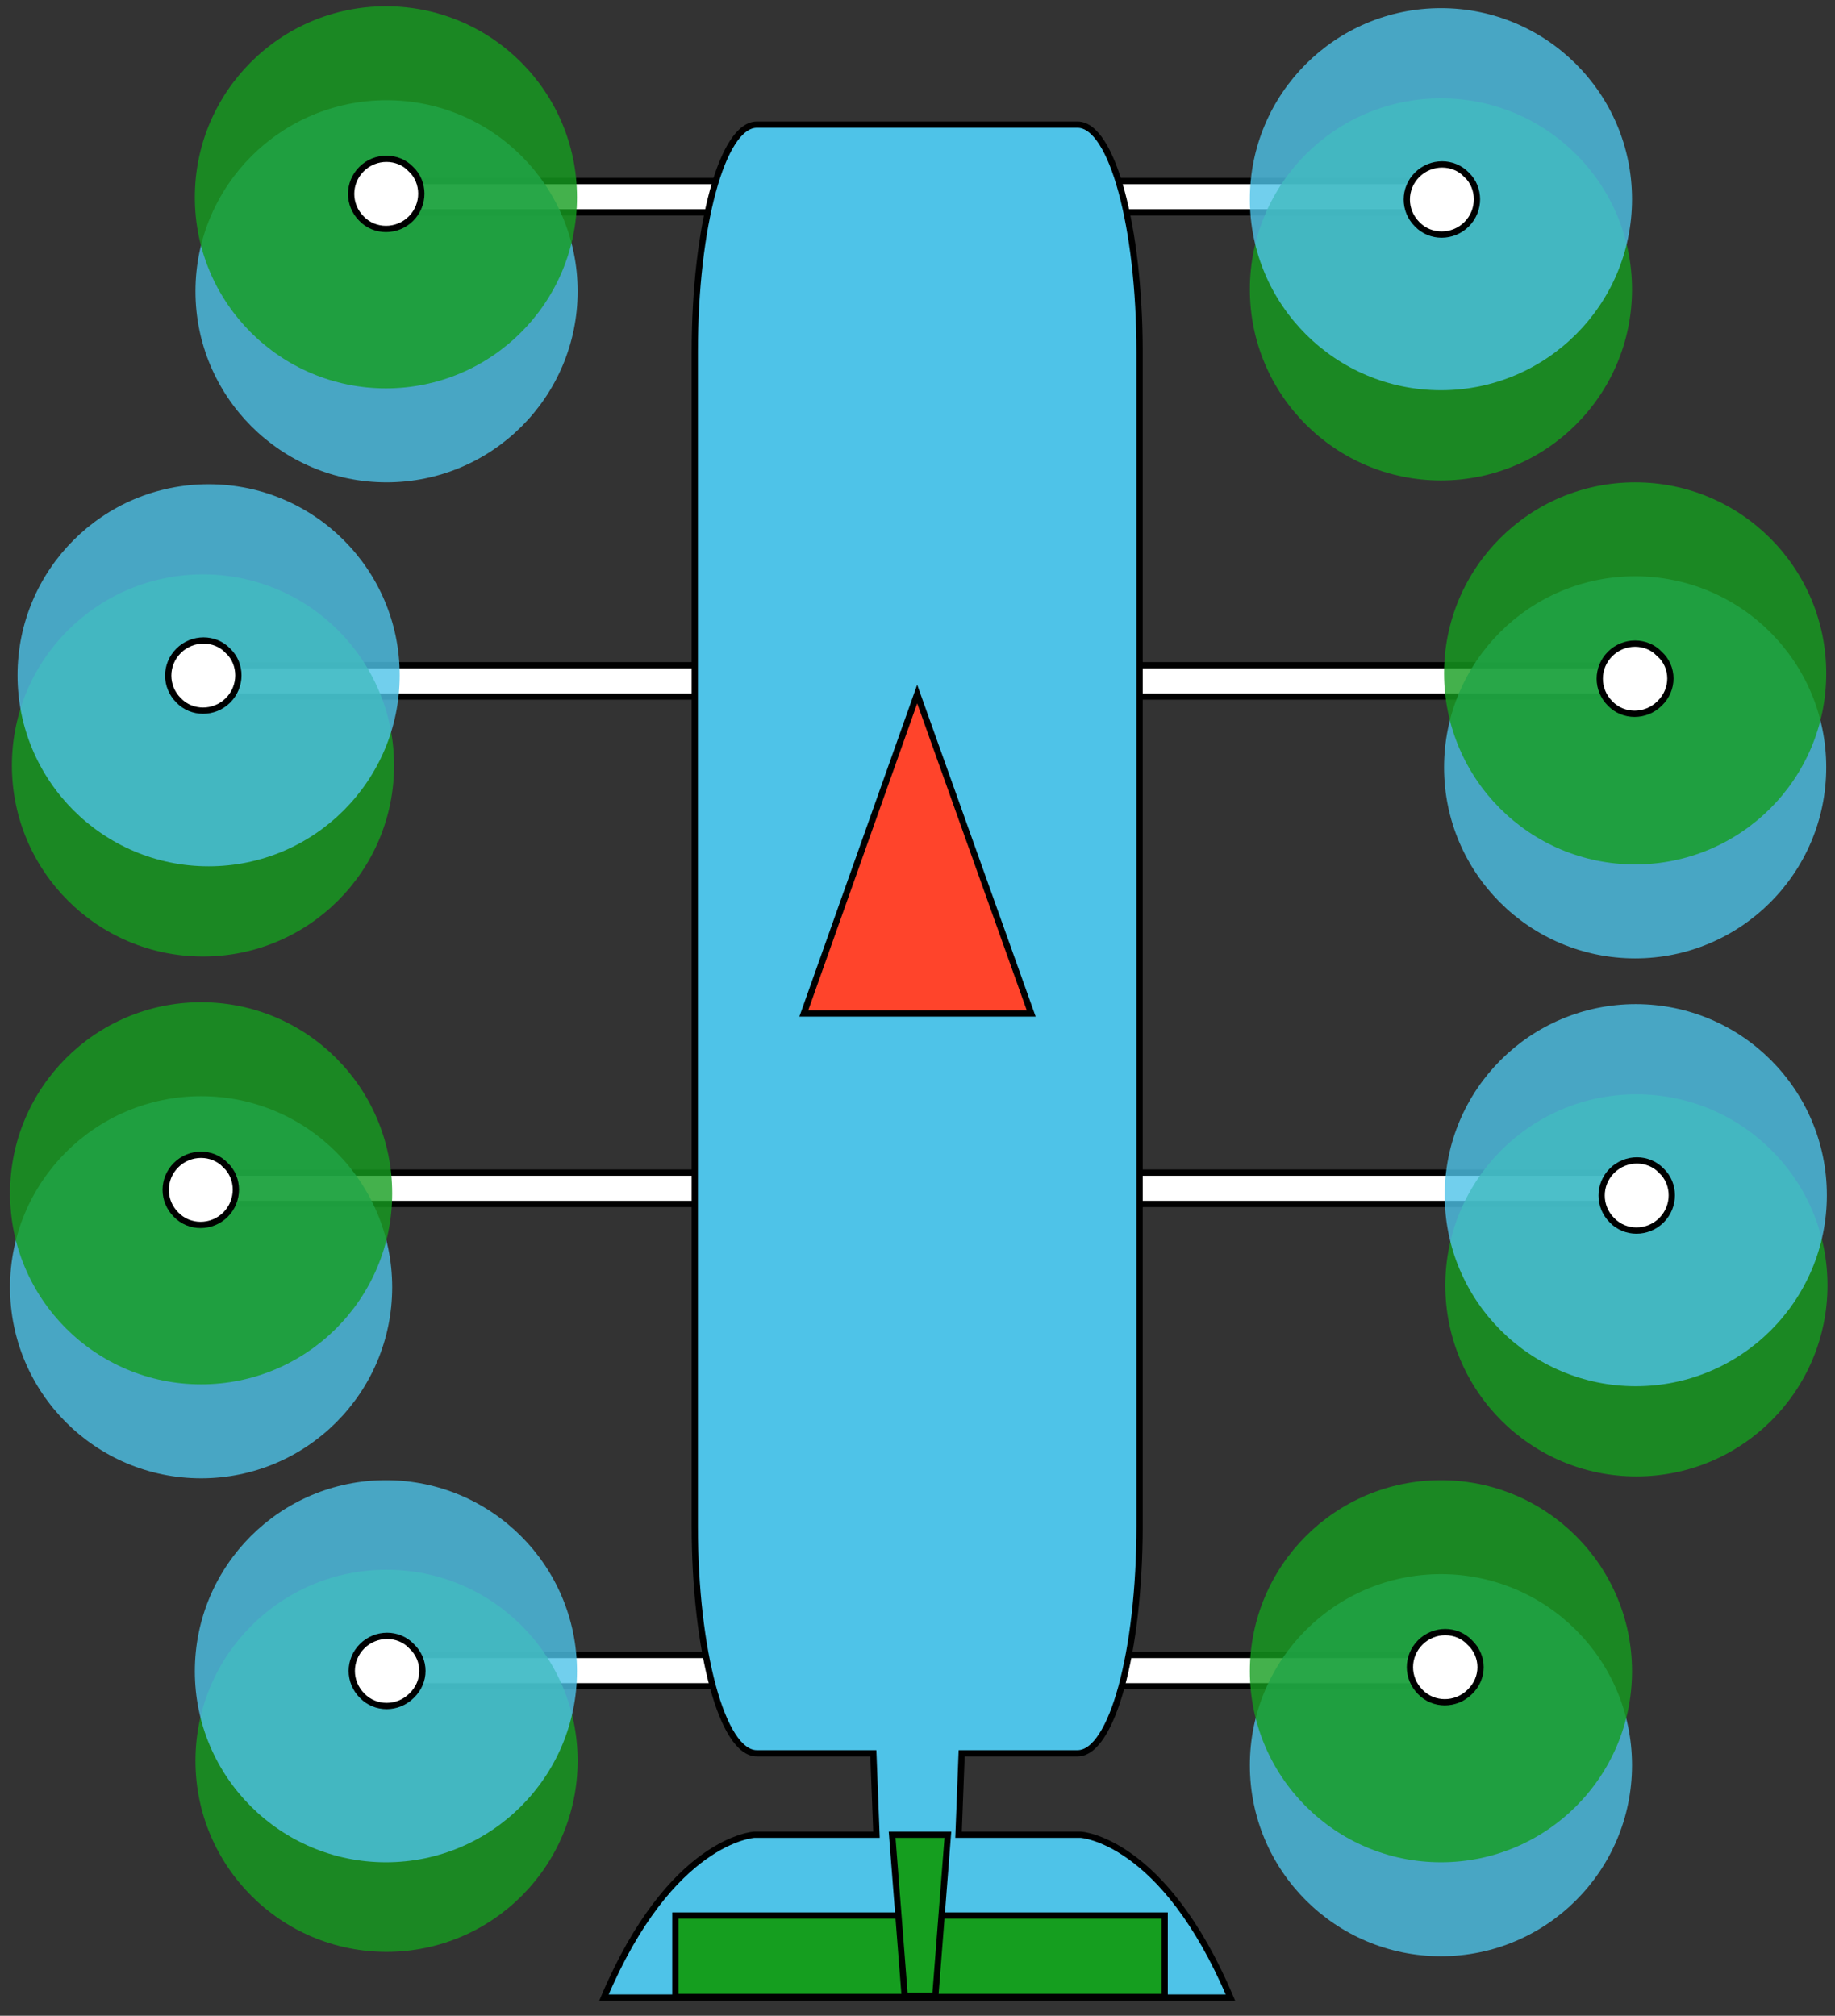 <?xml version="1.0" encoding="utf-8"?>
<!-- Generator: Adobe Illustrator 26.2.1, SVG Export Plug-In . SVG Version: 6.00 Build 0)  -->
<svg version="1.1"
	 id="draw" xmlns:cc="http://creativecommons.org/ns#" xmlns:dc="http://purl.org/dc/elements/1.1/" xmlns:inkscape="http://www.inkscape.org/namespaces/inkscape" xmlns:rdf="http://www.w3.org/1999/02/22-rdf-syntax-ns#" xmlns:sodipodi="http://sodipodi.sourceforge.net/DTD/sodipodi-0.dtd" xmlns:svg="http://www.w3.org/2000/svg"
	 xmlns="http://www.w3.org/2000/svg" xmlns:xlink="http://www.w3.org/1999/xlink" x="0px" y="0px" viewBox="0 0 292.9 321.8"
	 style="enable-background:new 0 0 292.9 321.8;" xml:space="preserve">
<rect x="0" y="0" width="292.9" height="321.8" fill="#333333" stroke="none"/>
<style type="text/css">
	.st0{fill:#FFFFFF;stroke:#000000;stroke-miterlimit:10;}
	.st1{opacity:0.8;}
	.st2{fill:#159E1F;}
	.st3{fill:#4EC3E8;}
	.st4{fill:#FFFFFF;stroke:#000000;stroke-miterlimit:10;}
	.st5{fill:#4EC3E8;stroke:#000000;stroke-miterlimit:10;}
	.st6{fill:#159E1F;stroke:#000000;stroke-miterlimit:10;}
	.st7{fill:#FF442B;stroke:#000000;stroke-miterlimit:10;}
</style>
<rect id="rect13164_00000016775711050653148870000016150153960893651350_" x="67" y="264.2" class="st0" width="160" height="5"/>
<rect id="rect13164_00000144298133465782451800000015819238047519378101_" x="32" y="106.2" class="st0" width="230" height="5"/>
<rect id="rect13164_00000029031440606840967230000010716699067194374072_" x="32" y="187.2" class="st0" width="230" height="5"/>
<rect id="rect13164_00000172437758771273694920000015414756274132692659_" x="66.4" y="28.9" class="st0" width="160" height="5"/>
<sodipodi:namedview  bordercolor="#666666" borderopacity="1" gridtolerance="10" guidetolerance="10" id="namedview13195" inkscape:current-layer="draw" inkscape:cx="108.47754" inkscape:cy="174.51965" inkscape:pageopacity="0" inkscape:pageshadow="2" inkscape:window-height="1019" inkscape:window-maximized="1" inkscape:window-width="1920" inkscape:window-x="1920" inkscape:window-y="0" inkscape:zoom="2.0744905" objecttolerance="10" pagecolor="#ffffff" showgrid="false">
	</sodipodi:namedview>
<g id="g13160" class="st1">
	<ellipse id="ellipse13158" class="st2" cx="230" cy="46.2" rx="30.5" ry="30.5"/>
</g>
<g id="g13172" class="st1">
	<ellipse id="ellipse13170" class="st3" cx="230" cy="31.8" rx="30.5" ry="30.5"/>
</g>
<path id="path13174" class="st4" d="M234.1,27.9c-2.1-2.2-5.7-2.2-7.9,0s-2.2,5.7,0,7.9c2.1,2.2,5.7,2.2,7.9,0
	C236.3,33.6,236.3,30,234.1,27.9C234.2,27.9,234.2,27.9,234.1,27.9z"/>
<g id="g13172_00000041977440568404910250000012265111573981924238_" class="st1">
	
		<ellipse id="ellipse13170_00000117659389414668979730000001833071945521060736_" class="st3" cx="261" cy="122.5" rx="30.5" ry="30.5"/>
</g>
<g id="g13160_00000005264152441456500820000015398451167349387449_" class="st1">
	
		<ellipse id="ellipse13158_00000062157988671478734170000012241513239944163726_" class="st2" cx="261" cy="107.5" rx="30.5" ry="30.5"/>
</g>
<g id="g13172_00000179647378669641359230000002037176741453783186_" class="st1">
	
		<ellipse id="ellipse13170_00000093866521393991802300000003233066719722716075_" class="st3" cx="230" cy="281.8" rx="30.5" ry="30.5"/>
</g>
<g id="g13160_00000046299276063112408240000015574310831519389360_" class="st1">
	
		<ellipse id="ellipse13158_00000034780614538435368580000008076313834747986088_" class="st2" cx="230" cy="266.8" rx="30.5" ry="30.5"/>
</g>
<path id="path13174_00000126313285779878773750000007397399529131436468_" class="st4" d="M264.9,104.4c-2.1-2.2-5.7-2.2-7.9,0
	c-2.2,2.2-2.2,5.7,0,7.9c2.1,2.2,5.7,2.2,7.9,0C267.2,110.1,267.2,106.5,264.9,104.4C265,104.4,265,104.4,264.9,104.4z"/>
<g id="g13160_00000014602574651150873670000012120315082209780405_" class="st1">
	
		<ellipse id="ellipse13158_00000051377848997115308200000005098496144463457470_" class="st2" cx="261.2" cy="205.2" rx="30.5" ry="30.5"/>
</g>
<g id="g13172_00000083060992463607484690000006559726085903068069_" class="st1">
	
		<ellipse id="ellipse13170_00000052803869905975926400000013956951706873045385_" class="st3" cx="261.1" cy="190.8" rx="30.5" ry="30.5"/>
</g>
<path id="path13174_00000183949300244229386000000009479861633680404913_" class="st4" d="M265.2,186.9c-2.1-2.2-5.7-2.2-7.9,0
	c-2.2,2.2-2.2,5.7,0,7.9c2.1,2.2,5.7,2.2,7.9,0C267.4,192.6,267.4,189,265.2,186.9C265.3,186.9,265.3,186.9,265.2,186.9z"/>
<path id="path13174_00000011725323686096205240000011112464220045992341_" class="st4" d="M234.6,262.2c-2.1-2.2-5.7-2.2-7.9,0
	c-2.2,2.2-2.2,5.7,0,7.9c2.1,2.2,5.7,2.2,7.9,0C236.9,267.9,236.9,264.4,234.6,262.2C234.7,262.2,234.7,262.2,234.6,262.2z"/>
<g id="g13172_00000064318565005845528520000010063842224788028819_" class="st1">
	
		<ellipse id="ellipse13170_00000040568549671991314770000004994631646533756059_" class="st3" cx="61.7" cy="46.5" rx="30.5" ry="30.5"/>
</g>
<g id="g13160_00000181809994952634983960000006847284079911684483_" class="st1">
	
		<ellipse id="ellipse13158_00000011736805701008744140000017923677679734660503_" class="st2" cx="61.6" cy="31.5" rx="30.5" ry="30.5"/>
</g>
<path id="path13174_00000162323048757477924740000010556290855743874440_" class="st4" d="M65.6,27c-2.1-2.2-5.7-2.2-7.9,0
	c-2.2,2.2-2.2,5.7,0,7.9c2.1,2.2,5.7,2.2,7.9,0C67.8,32.7,67.8,29.1,65.6,27C65.7,27,65.7,27,65.6,27z"/>
<g id="g13160_00000009560857699474575050000012025903892973615775_" class="st1">
	
		<ellipse id="ellipse13158_00000168801701739012993110000012881289995327991187_" class="st2" cx="32.4" cy="122.2" rx="30.5" ry="30.5"/>
</g>
<g id="g13172_00000136395898752958165940000000516854998853009561_" class="st1">
	
		<ellipse id="ellipse13170_00000000216319524251898610000002824599429914899644_" class="st3" cx="33.3" cy="107.8" rx="30.5" ry="30.5"/>
</g>
<path id="path13174_00000148651992833652681160000001727129300314694546_" class="st4" d="M36.4,103.9c-2.1-2.2-5.7-2.2-7.9,0
	s-2.2,5.7,0,7.9c2.1,2.2,5.7,2.2,7.9,0C38.6,109.6,38.6,106,36.4,103.9C36.5,103.9,36.5,103.9,36.4,103.9z"/>
<g id="g13172_00000082337692127598523160000000832035560669945507_" class="st1">
	
		<ellipse id="ellipse13170_00000087385698855790167650000018020862245343490480_" class="st3" cx="32.1" cy="205.5" rx="30.5" ry="30.5"/>
</g>
<g id="g13160_00000111187964399418084340000011162007131509972883_" class="st1">
	
		<ellipse id="ellipse13158_00000174599238018414052690000005070151851523687848_" class="st2" cx="32.1" cy="190.5" rx="30.5" ry="30.5"/>
</g>
<path id="path13174_00000037683186162849156740000011232978139658385281_" class="st4" d="M36,186c-2.1-2.2-5.7-2.2-7.9,0
	s-2.2,5.7,0,7.9c2.1,2.2,5.7,2.2,7.9,0C38.2,191.7,38.2,188.1,36,186C36.1,186,36.1,186,36,186z"/>
<g id="g13160_00000104706297342454814180000008372743216125698467_" class="st1">
	
		<ellipse id="ellipse13158_00000144300909685873545000000016462707137190627490_" class="st2" cx="61.7" cy="281.1" rx="30.5" ry="30.5"/>
</g>
<g id="g13172_00000128482375078458080050000003635146676499641534_" class="st1">
	
		<ellipse id="ellipse13170_00000134946694693183476210000001161949993977368232_" class="st3" cx="61.6" cy="266.8" rx="30.5" ry="30.5"/>
</g>
<path id="path13174_00000026129508035631226940000010201063456095903381_" class="st4" d="M65.7,262.8c-2.1-2.2-5.7-2.2-7.9,0
	c-2.2,2.2-2.2,5.7,0,7.9c2.1,2.2,5.7,2.2,7.9,0C68,268.5,68,265,65.7,262.8C65.8,262.8,65.8,262.8,65.7,262.8z"/>
<path class="st5" d="M172.5,292.9H153l0.5-13H172c5.5,0,9.9-16.2,9.9-36.3V56.2c0-20-4.4-36.3-9.9-36.3l-51.2,0
	c-5.5,0-9.9,16.2-9.9,36.3v187.4c0,20,4.4,36.3,9.9,36.3h18.6l0.5,13h-19.5c0,0-13.3,0.7-24,26h100
	C185.7,293.6,172.5,292.9,172.5,292.9z"/>
<polygon class="st6" points="107.8,318.8 107.8,305.8 185.9,305.8 185.9,318.8 "/>
<polygon class="st6" points="149.3,318.6 144.4,318.6 142.4,292.9 151.3,292.9 "/>
<polygon id="polygon13168" class="st7" points="128.3,161.8 146.4,110.8 164.6,161.8 "/>
</svg>
